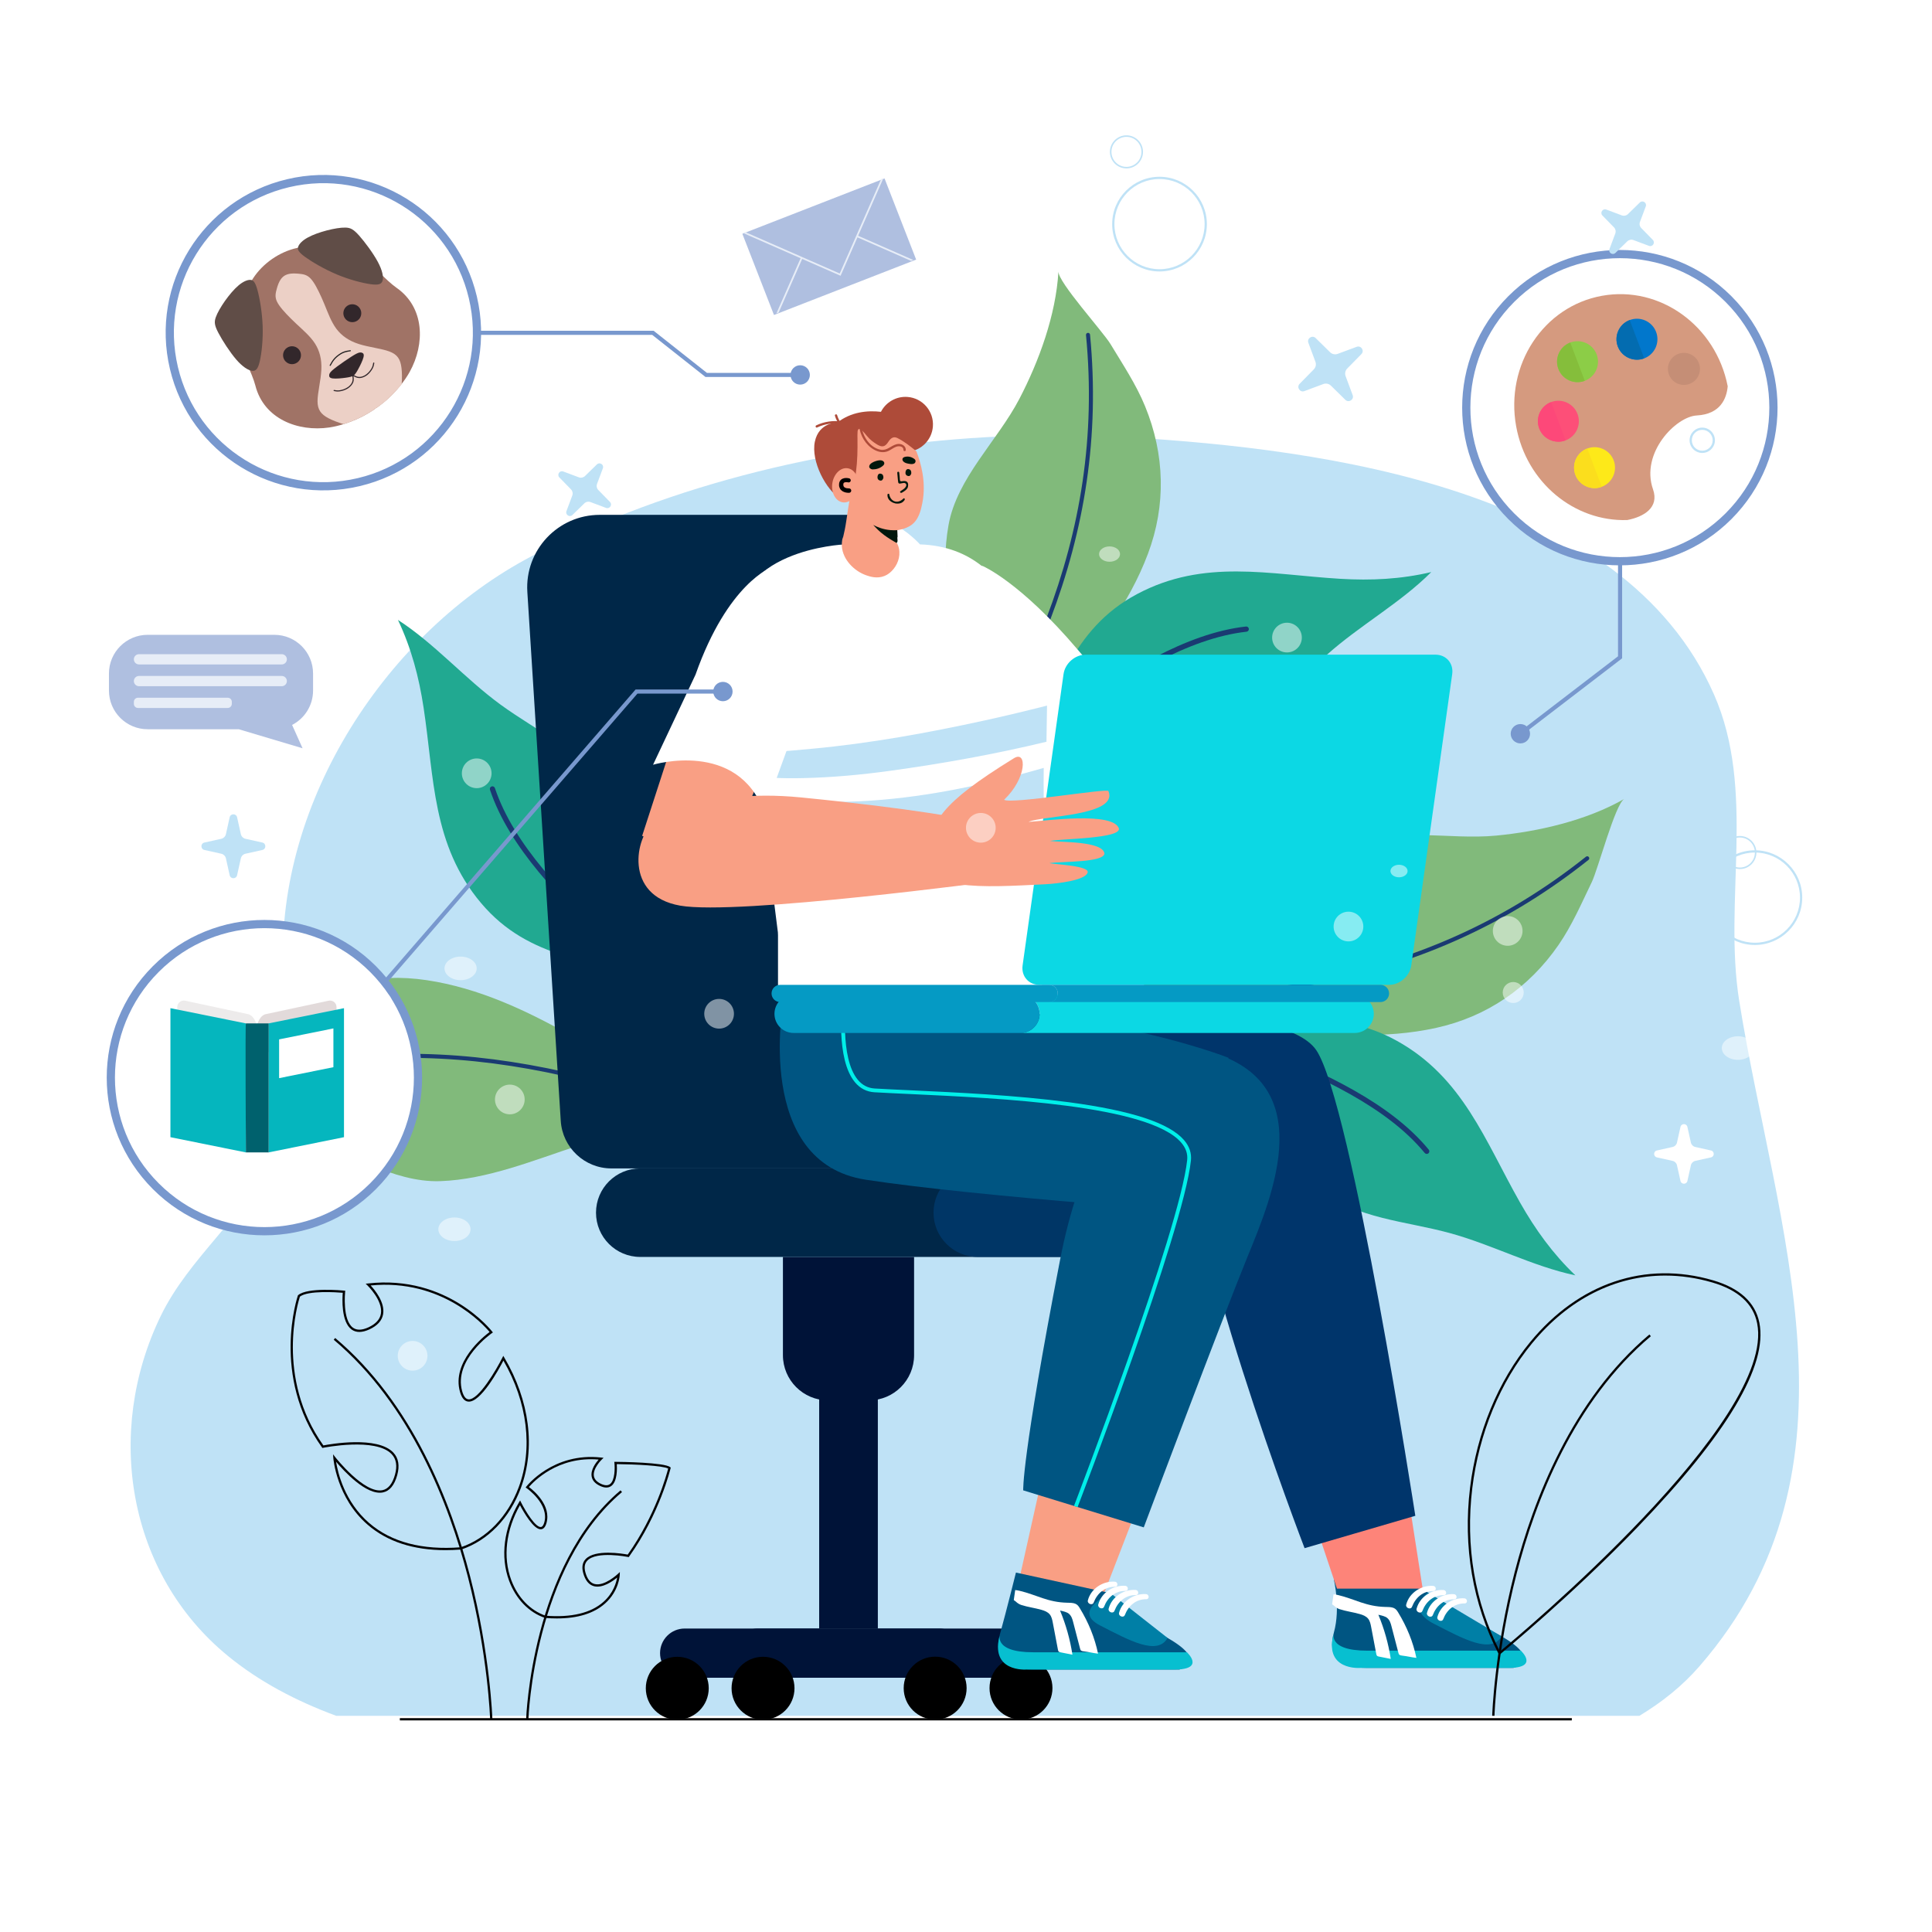 <?xml version="1.0" encoding="utf-8"?>
<!-- Generator: Adobe Illustrator 27.5.0, SVG Export Plug-In . SVG Version: 6.00 Build 0)  -->
<svg version="1.1" xmlns="http://www.w3.org/2000/svg" xmlns:xlink="http://www.w3.org/1999/xlink" x="0px" y="0px"
	 viewBox="0 0 500 500" style="enable-background:new 0 0 500 500;" xml:space="preserve">
<g id="BACKGROUND">
	<rect style="fill:#FFFFFF;" width="500" height="500"/>
</g>
<g id="OBJECTS">
	<g>
		<path style="fill:#BFE2F6;" d="M424.269,444.056c5.881-3.548,11.159-7.771,15.565-12.847
			c44.617-51.405,19.689-113.412,10.281-172.136c-4.173-26.058,4.426-54.467-6.543-79.367
			c-23.518-53.385-100.907-63.514-151.578-66.537c-10.779-0.643-21.807-0.721-32.929-0.221
			c-41.931,1.887-85.203,11.991-121.488,31.006c-37.246,19.519-66.067,63.193-64.301,106.852
			c0.688,16.996,4.557,32.853-2.992,49.037c-7.057,15.13-21.326,25.576-28.67,40.692c-14.664,30.183-8.569,66.772,17.375,88.022
			c8.169,6.692,17.726,11.689,28.042,15.5H424.269z"/>
		<g>
			<g>
				<g>
					<g>
						<g>
							<g>
								<path style="fill:#81BA7B;" d="M290.537,260.188c6.259-8.221,20.666-13.222,29.181-20.138
									c9.491-7.706,18.863-16.604,30.076-21.357c11.393-4.83,25.2-1.268,37.408-2.439c10.904-1.042,23.381-3.9,33.158-9.492
									c-2.359,1.35-6.775,18.154-8.408,21.524c-2.658,5.489-5.134,11.247-8.614,16.277c-7.661,11.082-18.503,18.555-31.633,21.443
									C344.783,271.935,317.364,261.741,290.537,260.188z"/>
							</g>
							<g>
								<path style="fill:#1A3A72;" d="M263.968,257.793c57.707,2.617,105.107-3.151,146.479-36.077
									c0.227-0.181,0.557-0.143,0.739,0.084c0.181,0.228,0.142,0.557-0.084,0.738c-41.614,33.119-89.274,38.955-147.196,36.331
									L263.968,257.793z"/>
							</g>
						</g>
						<g>
							<g>
								<path style="fill:#21A991;" d="M341.523,307.888c-13.96-10.842-16.847-30.46-30.764-42.032
									c18.533,0.659,33.425-6.073,50.702,3.481c17.151,9.486,22.849,25.882,31.927,41.883c3.974,7.004,8.469,13.24,14.323,18.843
									c-11.101-2.341-21.601-7.985-32.634-10.98C363.608,315.972,351.271,315.456,341.523,307.888z"/>
							</g>
							<g>
								<path style="fill:#1A3A72;" d="M258.634,258.852l0.043-1.347c23.38,0.381,45.743,4.764,66.599,13.072
									c17.236,6.862,34.555,14.878,44.483,26.954c0.237,0.29,0.195,0.715-0.093,0.951c-0.288,0.236-0.713,0.195-0.951-0.093
									c-9.733-11.841-26.871-19.761-43.939-26.556C304.079,263.588,281.842,259.231,258.634,258.852z"/>
							</g>
						</g>
					</g>
					<g>
						<g>
							<g>
								<path style="fill:#81BA7B;" d="M247.971,208.22c-3.482-9.728,0.176-24.533-0.983-35.442
									c-1.29-12.157-3.643-24.864-1.518-36.856c2.159-12.185,12.669-21.821,18.341-32.695c5.068-9.71,9.472-21.73,10.11-32.975
									c-0.154,2.714,11.53,15.574,13.466,18.78c3.154,5.219,6.633,10.434,8.954,16.092c5.118,12.463,5.475,25.625,0.741,38.208
									C287.381,169.137,263.892,186.573,247.971,208.22z"/>
							</g>
							<g>
								<path style="fill:#1A3A72;" d="M231.484,229.193c33.641-46.96,54.634-89.847,49.572-142.479
									c-0.028-0.288,0.184-0.545,0.473-0.574c0.29-0.028,0.545,0.184,0.573,0.473c5.092,52.94-15.985,96.082-49.749,143.219
									L231.484,229.193z"/>
							</g>
						</g>
						<g>
							<g>
								<path style="fill:#21A991;" d="M315.751,191.463c-16.698,5.797-34.72-2.473-52.007,2.891
									c10.652-15.18,13.122-31.335,30.548-40.616c17.3-9.212,34.153-5.055,52.516-3.946c8.038,0.485,15.717,0.114,23.604-1.741
									c-8.012,8.033-18.467,13.76-26.99,21.38C334.563,177.351,327.408,187.414,315.751,191.463z"/>
							</g>
							<g>
								<path style="fill:#1A3A72;" d="M229.465,234.241l-1.106-0.771c13.06-19.396,28.922-35.758,47.253-48.718
									c15.146-10.712,31.304-20.866,46.841-22.61c0.372-0.04,0.706,0.226,0.747,0.596c0.041,0.371-0.225,0.705-0.597,0.747
									c-15.232,1.709-31.212,11.762-46.211,22.37C258.201,198.718,242.431,214.989,229.465,234.241z"/>
							</g>
						</g>
					</g>
					<g>
						<g>
							<g>
								<path style="fill:#81BA7B;" d="M184.117,288.114c-8.785,5.44-24.027,4.959-34.452,8.374
									c-11.618,3.804-23.552,8.763-35.724,9.192c-12.367,0.437-23.988-7.825-35.808-11.097c-10.556-2.925-23.23-4.717-34.36-2.99
									c2.686-0.418,12.818-14.532,15.548-17.095c4.444-4.176,8.816-8.668,13.864-12.121c11.117-7.611,23.914-10.713,37.208-8.716
									C137.656,257.749,159.619,277.072,184.117,288.114z"/>
							</g>
							<g>
								<path style="fill:#1A3A72;" d="M208.074,299.849c-52.957-23.076-99.286-34.635-149.696-18.677
									c-0.276,0.088-0.572-0.066-0.66-0.342c-0.088-0.277,0.066-0.571,0.343-0.659c50.704-16.052,97.3-4.463,150.456,18.696
									L208.074,299.849z"/>
							</g>
						</g>
						<g>
							<g>
								<path style="fill:#21A991;" d="M156.873,204.805c9.161,15.116,4.843,34.47,13.704,50.252
									c-17.073-7.242-33.387-6.279-46.106-21.378c-12.626-14.991-12.086-32.34-14.843-50.529
									c-1.207-7.962-3.175-15.393-6.639-22.718c9.531,6.155,17.318,15.181,26.552,21.922
									C139.139,189.36,150.476,194.252,156.873,204.805z"/>
							</g>
							<g>
								<path style="fill:#1A3A72;" d="M216.752,280.235l-0.522,1.243c-21.699-8.714-41.016-20.803-57.523-36.019
									c-13.643-12.571-26.952-26.248-31.906-41.076c-0.117-0.355,0.074-0.738,0.427-0.855c0.354-0.118,0.736,0.073,0.855,0.427
									c4.857,14.538,18.03,28.062,31.54,40.51C176.005,259.565,195.214,271.583,216.752,280.235z"/>
							</g>
						</g>
					</g>
				</g>
				<g>
					<g>
						<g>
							<g>
								<rect x="212.001" y="354.805" style="fill:#001338;" width="15.184" height="66.656"/>
							</g>
							<g>
								<path style="fill:#001338;" d="M214.316,362.41h10.555c6.458,0,11.694-5.236,11.694-11.694v-25.423h-33.943v25.423
									C202.622,357.175,207.857,362.41,214.316,362.41z"/>
							</g>
							<g>
								<path style="fill:#002748;" d="M165.699,325.294h123.402c6.326,0,11.454-5.128,11.454-11.454l0,0
									c0-6.326-5.128-11.454-11.454-11.454H165.699c-6.326,0-11.454,5.128-11.454,11.454l0,0
									C154.245,320.166,159.373,325.294,165.699,325.294z"/>
							</g>
							<g>
								<defs>
									<path id="SVGID_1_" d="M165.699,325.294h123.402c6.326,0,11.454-5.128,11.454-11.454l0,0
										c0-6.326-5.128-11.454-11.454-11.454H165.699c-6.326,0-11.454,5.128-11.454,11.454l0,0
										C154.245,320.166,159.373,325.294,165.699,325.294z"/>
								</defs>
								<clipPath id="SVGID_00000125574618448813604030000000804801748249965447_">
									<use xlink:href="#SVGID_1_"  style="overflow:visible;"/>
								</clipPath>
								<g style="clip-path:url(#SVGID_00000125574618448813604030000000804801748249965447_);">
									<path style="fill:#003666;" d="M253.051,325.294h123.402c6.326,0,11.454-5.128,11.454-11.454l0,0
										c0-6.326-5.128-11.454-11.454-11.454H253.051c-6.326,0-11.454,5.128-11.454,11.454l0,0
										C241.598,320.166,246.726,325.294,253.051,325.294z"/>
								</g>
							</g>
							<g>
								<g>
									<path style="fill:#002748;" d="M155.217,133.243h66.581c9.885,0,18.078,7.66,18.738,17.52l9.265,137.46
										c0.516,7.664-5.562,14.164-13.246,14.164h-78.312c-6.939,0-12.683-5.391-13.121-12.314l-8.648-136.891
										C135.801,142.375,144.387,133.243,155.217,133.243z"/>
								</g>
							</g>
							<g>
								<defs>
									<path id="SVGID_00000085958455443645581800000014315764915747362750_" d="M155.217,133.243h66.581
										c9.885,0,18.078,7.66,18.738,17.52l9.265,137.46c0.516,7.664-5.562,14.164-13.246,14.164h-78.312
										c-6.939,0-12.683-5.391-13.121-12.314l-8.648-136.891C135.801,142.375,144.387,133.243,155.217,133.243z"/>
								</defs>
								<clipPath id="SVGID_00000087410823538230343180000011247757243135818420_">
									<use xlink:href="#SVGID_00000085958455443645581800000014315764915747362750_"  style="overflow:visible;"/>
								</clipPath>
								<g style="clip-path:url(#SVGID_00000087410823538230343180000011247757243135818420_);">
									<g>
										<path style="fill:#003666;" d="M238.373,133.243h66.581c9.885,0,18.077,7.66,18.738,17.52l9.265,137.46
											c0.517,7.664-5.562,14.164-13.246,14.164h-78.312c-6.939,0-12.683-5.391-13.121-12.314l-8.648-136.891
											C218.958,142.375,227.543,133.243,238.373,133.243z"/>
									</g>
								</g>
							</g>
						</g>
						<g>
							<path style="fill:#001338;" d="M177.191,434.2h84.804c3.518,0,6.369-2.852,6.369-6.369l0,0c0-3.518-2.852-6.369-6.369-6.369
								h-84.804c-3.518,0-6.369,2.852-6.369,6.369l0,0C170.822,431.348,173.673,434.2,177.191,434.2z"/>
						</g>
						<g>
							<path style="fill:#001338;" d="M196.062,434.2h47.062c3.097,0,5.608-2.511,5.608-5.608v-1.522
								c0-3.097-2.511-5.608-5.608-5.608h-47.062c-3.097,0-5.608,2.511-5.608,5.608v1.522
								C190.454,431.689,192.965,434.2,196.062,434.2z"/>
						</g>
						<g>
							<ellipse transform="matrix(1 -0.002 0.002 1 -0.673 0.407)" cx="264.03" cy="436.994" rx="8.143" ry="8.14"/>
						</g>
						<g>
							<ellipse transform="matrix(1 -0.002 0.002 1 -0.676 0.375)" cx="241.819" cy="436.994" rx="8.143" ry="8.14"/>
						</g>
						<g>
							<ellipse transform="matrix(1 -0.002 0.002 1 -0.692 0.313)" cx="197.29" cy="436.994" rx="8.143" ry="8.14"/>
						</g>
						<g>
							<ellipse transform="matrix(1 -0.002 0.002 1 -0.676 0.272)" cx="175.079" cy="436.994" rx="8.143" ry="8.14"/>
						</g>
					</g>
					<g>
						<g>
							<path style="fill:#FDBA90;" d="M293.506,201.878c0,0,4.174-4.067,21.626-1.554c17.451,2.513,31.691,4.839,31.691,4.839
								l1.675,15.128l-35.462,1.251h-5.305c0,0-9.309,0.413-16.688-7.486C283.663,206.159,289.334,202.038,293.506,201.878z"/>
						</g>
						<g>
							<path style="fill:#85B7DE;" d="M275.91,214.539c0,0,4.382,7.088,12.13,0c7.748-7.088,15.077-22.035,9.232-26.852
								C289.406,181.203,272.575,196.916,275.91,214.539z"/>
						</g>
						<g>
							<path style="fill:#FDBA90;" d="M283.167,174.995l24.557,24.689l-15.287,15.631l-18.037-16.268
								C274.401,199.048,273.269,167.948,283.167,174.995z"/>
						</g>
						<g>
							<path style="fill:#FD8479;" d="M288.522,211.784c0,0-1.091-11.872,11.566-19.776l-5.857-5.617
								c0,0-10.299,0.077-16.587,16.013L288.522,211.784z"/>
						</g>
						<g>
							<path style="fill:#FFFFFF;" d="M297.273,187.687c0,0-2.264-0.6-18.43-19.636c-14.842-17.477-24.517-21.568-24.517-21.568
								c-42.109-1.462,21.585,68.056,21.585,68.056S283.299,186.426,297.273,187.687L297.273,187.687z"/>
						</g>
					</g>
					<g>
						<g>
							<path style="fill:#00356B;" d="M202.817,259.433c0,0,21.003,23.818,71.544,13.487l-1.489-13.487
								C272.872,259.433,203.03,243.433,202.817,259.433z"/>
						</g>
						<g>
							<path style="fill:#FFFFFF;" d="M201.347,241.787v13.682c0,0,23.041,15.258,68.699,8.125l-1.765-38.989
								C268.281,224.604,201.347,231.747,201.347,241.787z"/>
						</g>
						<g>
							<path style="fill:#FFFFFF;" d="M218.48,140.897c0,0-30.371,1.347-27.184,23.683c3.273,22.938,10.296,78.882,10.296,78.882
								l78.9,6.143l-13.618-75.949c0,0-1.786-31.865-28.782-32.768C238.091,140.889,225.073,126.309,218.48,140.897z"/>
						</g>
					</g>
					<g>
						<g>
							<path style="fill:#005582;" d="M345.217,408.824c0,0,1.745,7.336,0.005,13.619c-1.74,6.283,1.37,9.214,8.614,9.214
								c7.244,0,37.8,0,37.8,0s8.399-2.091-4.167-8.793c-12.566-6.702-12.566-6.702-12.566-6.702l-6.721-5.028L345.217,408.824z"/>
						</g>
						<g>
							<path style="fill:#FD8479;" d="M340.109,393.542l5.892,17.593h22.181l-7.326-47.058
								C360.857,364.077,335.055,385.163,340.109,393.542z"/>
						</g>
						<g>
							<path style="fill:#00356B;" d="M273.271,263.047c0,0,58.292-4.665,67.387,8.747c9.095,13.412,25.626,120.494,25.626,120.494
								l-28.66,8.378c0,0-32.771-85.175-29.9-111.55S246.49,279.979,273.271,263.047z"/>
						</g>
						<g>
							<path style="fill:#007FA6;" d="M369.568,412.171c0,0-5.993,4.192,1.546,8.07c7.539,3.878,14.848,7.908,17.476,3.241
								L369.568,412.171z"/>
						</g>
						<g>
							<path style="fill:#07BFD0;" d="M345.255,422.444c0,0-1.995,4.747,8.582,4.747s32.355,0,32.355,0h7.399
								c0,0,4.886,4.468-3.211,4.468c-8.097,0-38.254,0-38.254,0S342.293,432.496,345.255,422.444z"/>
						</g>
					</g>
					<g>
						<path style="fill:#F99F84;" d="M172.55,196.729l-6.359,19.583l20.306,9.424l9.069-21.892
							C195.565,203.844,186.79,191.982,172.55,196.729z"/>
					</g>
					<g>
						<g>
							<g>
								<path style="fill:#F99F84;" d="M274.361,361.372l-11.437,51.219l22.252,1.206l16.994-43.987
									C302.171,369.809,274.489,331.213,274.361,361.372z"/>
							</g>
							<g>
								<path style="fill:#005582;" d="M202.734,259.292c0,0-7.714,41.55,21.325,46.017c29.039,4.468,93.864,8.935,93.864,8.935
									v-40.487C317.923,273.758,276.33,256.833,202.734,259.292z"/>
							</g>
							<g>
								<path style="fill:#005582;" d="M311.521,271.794c0,0-27.118,2.313-37.159,54.173c-10.041,51.86-9.555,59.737-9.555,59.737
									l31.198,9.58c0,0,20.268-53.944,26.805-69.924C329.346,309.38,342.191,279.284,311.521,271.794z"/>
							</g>
							<g>
								<g>
									<path style="fill:#005582;" d="M262.925,406.978c0,0-2.382,9.601-4.121,15.884c-1.74,6.283,1.37,9.214,8.614,9.214
										c7.244,0,37.8,0,37.8,0s8.399-2.091-4.167-8.793c-12.566-6.702-13.619-10.966-13.619-10.966l0,0L262.925,406.978z"/>
								</g>
								<g>
									<path style="fill:#007FA6;" d="M287.432,412.318c0,0-10.276,4.465-2.737,8.342c7.539,3.878,14.848,7.908,17.476,3.241
										L287.432,412.318z"/>
								</g>
								<g>
									<path style="fill:#07BFD0;" d="M258.836,422.862c0,0-1.995,4.747,8.582,4.747s32.355,0,32.355,0h7.399
										c0,0,4.886,4.468-3.211,4.468c-8.097,0-38.254,0-38.254,0S255.873,432.914,258.836,422.862z"/>
								</g>
							</g>
							<g>
								<path style="fill:#00EFE9;" d="M278.869,390.058l-0.912-0.351c0.274-0.711,27.381-71.338,29.281-89.474
									c0.172-1.641-0.331-3.121-1.538-4.525c-8.338-9.7-46.965-11.493-70.044-12.564c-3.419-0.159-6.648-0.309-9.333-0.464
									c-2.021-0.117-3.724-0.989-5.061-2.592c-5.035-6.035-3.326-20.484-3.25-21.096l0.97,0.119
									c-0.018,0.146-1.734,14.641,3.031,20.352c1.157,1.387,2.626,2.141,4.367,2.242c2.679,0.155,5.906,0.305,9.322,0.464
									c11.498,0.534,27.246,1.265,40.869,3.082c16.287,2.173,26.058,5.385,29.871,9.821c1.372,1.597,1.968,3.368,1.769,5.264
									C306.296,318.598,279.143,389.345,278.869,390.058z"/>
							</g>
						</g>
					</g>
					<g>
						<g>
							<g>
								<path style="fill:#0CD8E4;" d="M269.053,262.378c0-2.733-2.216-4.949-4.949-4.949h86.488c2.733,0,4.949,2.216,4.949,4.949
									s-2.216,4.949-4.949,4.949h-86.488C266.838,267.327,269.053,265.111,269.053,262.378z"/>
							</g>
							<g>
								<path style="fill:#059AC4;" d="M200.431,262.378c0-2.733,2.216-4.949,4.949-4.949h58.725c2.733,0,4.949,2.216,4.949,4.949
									s-2.216,4.949-4.949,4.949H205.38C202.646,267.327,200.431,265.111,200.431,262.378z"/>
							</g>
							<g>
								<path style="fill:#0CD8E4;" d="M365.237,249.84c-0.391,2.781-2.962,5.036-5.743,5.036h-90.517
									c-2.781,0-4.719-2.254-4.328-5.036l10.593-75.376c0.391-2.781,2.962-5.036,5.743-5.036h90.517
									c2.781,0,4.719,2.255,4.328,5.036L365.237,249.84z"/>
							</g>
							<g>
								<path style="fill:#059AC4;" d="M273.752,257.105c0-1.232-0.998-2.23-2.23-2.23h85.742c1.232,0,2.23,0.998,2.23,2.23
									c0,1.231-0.998,2.229-2.23,2.229h-85.742C272.753,259.334,273.752,258.336,273.752,257.105z"/>
							</g>
							<g>
								<path style="fill:#059AC4;" d="M199.677,257.105c0-1.232,0.998-2.23,2.23-2.23h69.615c1.231,0,2.23,0.998,2.23,2.23
									c0,1.231-0.998,2.229-2.23,2.229h-69.615C200.676,259.334,199.677,258.336,199.677,257.105z"/>
							</g>
						</g>
					</g>
					<path style="fill:#BFE2F6;" d="M207.786,214.036c7.879,0.652,15.866,0.628,23.744-0.027
						c13.064-1.085,25.933-3.733,38.586-7.125c-0.035-2.572-0.03-5.328-0.005-8.157c-4.528,1.302-9.077,2.528-13.674,3.606
						c-14.735,3.453-29.97,5.648-45.135,5.116c-3.657-0.128-7.337-0.383-11.002-0.791c0.275,1.533,0.598,3.087,0.973,4.659
						c0,0-0.25,0.685-0.616,1.862C203.016,213.55,205.39,213.838,207.786,214.036z"/>
					<path style="fill:#BFE2F6;" d="M210.066,193.786c-3.484,0.321-7.01,0.657-10.542,0.86c0.033,2.128,0.141,4.342,0.346,6.629
						c2.661,0.157,5.338,0.155,7.992,0.097c7.561-0.165,15.083-0.864,22.572-1.896c13.553-1.868,27.08-4.298,40.391-7.51
						c0.055-3.234,0.113-6.406,0.145-9.356c-5.311,1.352-10.64,2.635-15.993,3.808C240.197,189.655,225.143,192.394,210.066,193.786
						z"/>
					<g>
						<path id="XMLID_1_" style="fill:#AE4B39;" d="M241.432,110.361c0.292-3.923-2.651-7.34-6.574-7.633
							c-2.941-0.219-5.597,1.38-6.867,3.847c-3.476-0.39-7.705-0.012-11.299,2.79c0,0-4.745-0.125-5.807,4.933
							c-1.062,5.058,2.929,12.593,6.586,14.71c3.657,2.117,6.472-1.977,6.472-1.977l0.595-6.057c0,0,7.628-1.896,10.701-4.077
							C238.527,116.477,241.177,113.794,241.432,110.361z"/>
						<g>
							<path style="fill:#AE4B39;" d="M217.332,110.017c-0.571-0.722-1-1.538-1.256-2.423c-0.107-0.369,0.468-0.527,0.574-0.158
								c0.226,0.781,0.598,1.522,1.103,2.16c0.1,0.126,0.123,0.298,0,0.421C217.65,110.12,217.432,110.144,217.332,110.017
								L217.332,110.017z"/>
						</g>
						<g>
							<path style="fill:#01180C;" d="M232.295,138.875c-0.223,0.576,0.333,1.341-0.435,1.784c-2.773-1.29-5.112-3.109-6.864-5.689
								c2.218,1.395,4.621,2.144,7.222,2.238C232.243,137.764,232.269,138.32,232.295,138.875z"/>
							<g>
								<path style="fill:#F99F84;" d="M221.123,123.318c0.367-0.31,0.347-0.763,0.402-1.171c0.383-2.852,0.425-5.72,0.388-8.592
									c-0.007-0.531-0.02-1.064,0.015-1.595c0.023-0.35,0.001-0.776,0.368-0.939c0.398-0.177,0.634,0.203,0.873,0.447
									c0.422,0.431,0.818,0.885,1.194,1.358c0.739,0.93,1.673,1.637,2.681,2.238c1.282,0.765,2.034,0.565,2.832-0.685
									c0.681-1.067,1.413-1.493,2.37-1.015c1.793,0.896,3.365,2.155,4.911,3.431c1.096,2.809,2.629,7.911,1.542,13.389
									c-0.347,1.748-0.915,4.425-2.995,5.798c-1.549,1.023-3.486,1.226-3.486,1.226c-0.527,0.037-1.113,0.042-1.746-0.012
									c-1.922-0.163-3.45-0.795-4.473-1.342c0.716,0.799,1.615,1.735,2.792,2.604c1.052,0.777,2.2,1.477,3.373,2.147
									c0.15,0.291,0.364,0.77,0.493,1.39c0.449,2.154-0.467,4.395-1.905,5.807c-0.314,0.308-0.891,0.865-1.815,1.245
									c-1.94,0.799-3.81,0.162-4.691-0.138c-3.162-1.076-6.132-4.063-6.373-7.507c-0.04-0.562,0.001-1.038,0.048-1.381
									c0.014-0.412,0.183-0.784,0.314-1.166c0.235-0.971,0.531-2.341,0.775-4C219.492,131.575,220.758,123.249,221.123,123.318z"
									/>
								<g>
									<path style="fill:#01180C;" d="M225.752,121.485c-0.806-0.186-1.002-0.723-0.596-1.279c0.469-0.643,2.234-1.258,3.01-1.048
										c0.697,0.188,0.925,0.828,0.41,1.307C227.751,121.232,226.723,121.493,225.752,121.485z"/>
									<path style="fill:#01180C;" d="M235.1,120.003c-0.436-0.078-0.863-0.191-1.211-0.48c-0.529-0.44-0.434-1.076,0.226-1.26
										c0.895-0.249,1.742-0.04,2.496,0.493c0.259,0.184,0.399,0.465,0.305,0.794c-0.093,0.328-0.355,0.461-0.674,0.522
										C235.853,120.147,235.477,120.074,235.1,120.003z"/>
									<path style="fill:#01180C;" d="M234.968,126.023c-0.172,0.607-0.831,1.084-1.566,1.484
										c-0.148,0.081-0.349,0.067-0.442-0.095c-0.115-0.2,0.087-0.283,0.21-0.376c0.391-0.298,0.86-0.498,1.151-0.92
										c0.195-0.283,0.351-0.597,0.118-0.908c-0.204-0.271-0.527-0.242-0.835-0.178c-1.13,0.232-1.13,0.231-1.234-0.912
										c-0.047-0.518-0.089-1.037-0.141-1.554c-0.02-0.196-0.069-0.427,0.183-0.471c0.344-0.06,0.301,0.266,0.326,0.45
										c0.072,0.515,0.12,1.034,0.145,1.554c0.021,0.44,0.174,0.517,0.619,0.439C234.681,124.325,235.228,124.797,234.968,126.023
										z"/>
									<path style="fill:#01180C;" d="M231.859,130.32c-1.321-0.262-2.151-1.106-2.184-2.063
										c-0.007-0.191-0.035-0.425,0.209-0.474c0.291-0.058,0.249,0.198,0.298,0.378c0.465,1.708,2.077,2.205,3.422,1.057
										c0.14-0.119,0.262-0.378,0.46-0.217c0.217,0.175,0.049,0.404-0.085,0.576C233.372,130.354,232.53,130.365,231.859,130.32z"
										/>
									<path style="fill:#01180C;" d="M228.624,123.668c-0.133,0.463-0.385,0.811-0.88,0.693
										c-0.538-0.128-0.719-0.577-0.635-1.095c0.075-0.461,0.352-0.784,0.857-0.671
										C228.523,122.721,228.642,123.176,228.624,123.668z"/>
									<path style="fill:#01180C;" d="M235.829,122.567c-0.135,0.433-0.397,0.746-0.892,0.603
										c-0.541-0.156-0.678-0.597-0.575-1.11c0.094-0.468,0.393-0.77,0.874-0.627
										C235.757,121.587,235.892,122.041,235.829,122.567z"/>
								</g>
								<g>
									<path style="fill:#AE4B39;" d="M217.705,109.677c-2.125-0.3-4.294,0.035-6.232,0.954c-0.347,0.165-0.568-0.389-0.222-0.553
										c2.026-0.961,4.315-1.305,6.534-0.992C218.164,109.141,218.084,109.731,217.705,109.677L217.705,109.677z"/>
								</g>
								<g>
									<path style="fill:#AE4B39;" d="M233.819,116.465c0.012-1.002-1.17-1.112-1.886-0.854c-0.71,0.256-1.296,0.76-1.975,1.079
										c-1.244,0.585-2.596,0.341-3.76-0.321c-2.225-1.266-3.632-3.704-3.859-6.22c-0.034-0.382,0.562-0.379,0.596,0
										c0.24,2.669,2.17,5.74,4.986,6.242c1.655,0.295,2.633-1.05,4.109-1.432c1.063-0.275,2.4,0.253,2.384,1.507
										C234.41,116.848,233.814,116.849,233.819,116.465L233.819,116.465z"/>
								</g>
								<g>
									<g>
										<g>
											<path style="fill:#F99F84;" d="M222.081,126.059c0.339-2.437-0.882-4.621-2.727-4.878
												c-1.846-0.257-3.617,1.51-3.957,3.947c-0.339,2.437,0.882,4.621,2.727,4.878
												C219.97,130.263,221.742,128.495,222.081,126.059z"/>
										</g>
									</g>
									<g>
										<path d="M219.732,127.539c-0.58,0.001-1.093-0.077-1.639-0.383c-0.264-0.156-0.514-0.382-0.688-0.67
											c-0.159-0.29-0.254-0.613-0.259-0.908c-0.017-0.297,0.013-0.603,0.151-0.927c0.127-0.324,0.423-0.615,0.729-0.752
											c0.632-0.272,1.162-0.22,1.72-0.106c0.29,0.059,0.477,0.342,0.418,0.632c-0.059,0.29-0.343,0.477-0.633,0.418
											c-0.002,0-0.004-0.001-0.007-0.001l-0.045-0.01c-0.328-0.073-0.767-0.067-0.976,0.047
											c-0.197,0.09-0.266,0.278-0.252,0.632c0.022,0.325,0.142,0.518,0.406,0.671c0.252,0.153,0.681,0.223,1.01,0.214
											l0.045-0.001c0.316-0.009,0.579,0.24,0.588,0.556c0.009,0.316-0.24,0.579-0.556,0.588
											C219.743,127.539,219.736,127.539,219.732,127.539z"/>
									</g>
								</g>
							</g>
						</g>
					</g>
					<path style="fill:#FFFFFF;" d="M274.491,427.627c-0.181-0.036-0.373-0.078-0.502-0.209c-0.125-0.128-0.164-0.315-0.198-0.491
						c-0.442-2.326-0.884-4.652-1.326-6.978c-0.143-0.753-0.301-1.54-0.785-2.135c-0.524-0.645-1.345-0.961-2.144-1.189
						c-1.73-0.495-3.533-0.711-5.245-1.266c-0.526-0.171-1.022-0.505-1.439-0.909c-0.173-0.113-0.336-0.232-0.488-0.354
						c0.108-0.838,0.231-1.715,0.368-2.589c0,0,0.001,0,0.001,0c0.328,0.027,0.709,0.088,1.153,0.193
						c4.442,1.055,7.217,2.984,12.394,3.087c0.718,0.014,1.486,0.013,2.074,0.283c0.536,0.246,0.819,0.672,1.069,1.08
						c2.31,3.766,3.91,7.746,4.751,11.815c-1.493-0.182-2.134-0.399-3.627-0.581c-0.265-0.032-0.546-0.07-0.733-0.2
						c-0.181-0.126-0.235-0.312-0.281-0.488c-0.605-2.32-1.21-4.639-1.815-6.958c-0.196-0.751-0.414-1.536-1.112-2.122
						c-0.45-0.377-1.356-0.624-2.264-0.807c1.522,3.661,2.604,7.504,3.205,11.423C276.529,428.029,275.51,427.828,274.491,427.627z"
						/>
					<path style="fill:#FFFFFF;" d="M296.603,412.552c0.829,0.058,0.92,1.329,0.053,1.321c-2.665-0.024-4.621,1.683-5.541,4.082
						c-0.33,0.862-1.731,0.312-1.505-0.564C290.4,414.335,293.518,412.336,296.603,412.552z"/>
					<path style="fill:#FFFFFF;" d="M293.912,411.479c0.828,0.058,0.92,1.329,0.053,1.321c-2.665-0.024-4.621,1.683-5.541,4.082
						c-0.33,0.862-1.731,0.312-1.505-0.564C287.708,413.263,290.826,411.264,293.912,411.479z"/>
					<path style="fill:#FFFFFF;" d="M291.221,410.407c0.828,0.058,0.92,1.329,0.053,1.321c-2.665-0.024-4.621,1.683-5.541,4.082
						c-0.33,0.862-1.731,0.312-1.505-0.564C285.017,412.191,288.135,410.191,291.221,410.407z"/>
					<path style="fill:#FFFFFF;" d="M288.53,409.335c0.828,0.058,0.92,1.329,0.053,1.321c-2.665-0.024-4.621,1.683-5.541,4.082
						c-0.33,0.862-1.731,0.312-1.505-0.564C282.326,411.118,285.444,409.119,288.53,409.335z"/>
					<path style="fill:#FFFFFF;" d="M356.875,428.72c-0.181-0.036-0.373-0.078-0.502-0.209c-0.125-0.128-0.164-0.315-0.198-0.491
						c-0.442-2.326-0.884-4.652-1.326-6.978c-0.143-0.753-0.301-1.54-0.785-2.135c-0.524-0.645-1.345-0.961-2.144-1.189
						c-1.73-0.495-3.533-0.711-5.245-1.266c-0.526-0.171-1.022-0.505-1.439-0.909c-0.173-0.113-0.336-0.232-0.488-0.354
						c0.108-0.838,0.231-1.715,0.368-2.589c0,0,0.001,0,0.001,0c0.328,0.027,0.709,0.088,1.153,0.193
						c4.442,1.055,7.217,2.984,12.394,3.087c0.718,0.014,1.486,0.013,2.074,0.283c0.536,0.246,0.819,0.672,1.069,1.08
						c2.31,3.766,3.91,7.746,4.751,11.815c-1.493-0.182-2.134-0.399-3.627-0.581c-0.265-0.032-0.546-0.07-0.733-0.2
						c-0.181-0.126-0.235-0.312-0.281-0.488c-0.605-2.32-1.21-4.639-1.815-6.958c-0.196-0.751-0.414-1.536-1.112-2.122
						c-0.45-0.377-1.356-0.624-2.264-0.807c1.522,3.661,2.604,7.504,3.205,11.423C358.913,429.123,357.894,428.921,356.875,428.72z"
						/>
					<path style="fill:#FFFFFF;" d="M378.988,413.645c0.828,0.058,0.92,1.329,0.053,1.321c-2.665-0.024-4.621,1.683-5.541,4.082
						c-0.33,0.862-1.731,0.312-1.505-0.564C372.784,415.428,375.902,413.429,378.988,413.645z"/>
					<path style="fill:#FFFFFF;" d="M376.296,412.573c0.829,0.058,0.92,1.329,0.053,1.321c-2.665-0.024-4.621,1.683-5.541,4.082
						c-0.33,0.862-1.731,0.312-1.505-0.564C370.093,414.356,373.211,412.357,376.296,412.573z"/>
					<path style="fill:#FFFFFF;" d="M373.605,411.5c0.828,0.058,0.92,1.329,0.053,1.321c-2.665-0.024-4.621,1.683-5.541,4.082
						c-0.33,0.862-1.731,0.312-1.505-0.564C367.401,413.284,370.52,411.285,373.605,411.5z"/>
					<path style="fill:#FFFFFF;" d="M370.914,410.428c0.829,0.058,0.92,1.329,0.053,1.321c-2.665-0.024-4.621,1.683-5.541,4.082
						c-0.33,0.862-1.731,0.312-1.505-0.564C364.71,412.212,367.828,410.212,370.914,410.428z"/>
					<g>
						<path style="fill:#FFFFFF;" d="M199.635,146.843c0,0-11.258,4.023-19.635,27.756l-10.989,23.315
							c0,0,21.903-6.581,28.769,12.286l11.33-31.131c0,0,8.261-18.178,1.046-25.97C202.698,145.045,203.549,144.39,199.635,146.843z
							"/>
					</g>
					<g>
						<g>
							<path style="fill:#F99F84;" d="M286.863,204.723c2.674,6.489-17.302,6.359-20.684,7.984
								c4.566-0.29,21.782-2.694,23.384,1.667c0.697,2.67-14.9,2.671-17.811,3.264c2.729,0.358,13.699,0.023,14.078,3.268
								c-0.266,2.339-10.959,2.008-14.219,2.458c0.773,0.345,10.708,0.619,9.837,2.533c-0.715,1.927-7.616,2.785-11.083,2.956
								c-15.616,0.754-32.879,2.052-30.537-8.431c1.74-7.824,2.916-12.102,22.596-24.206c3.396-2.085,3.326,5.171-2.56,10.76
								C261.465,208.207,286.545,203.947,286.863,204.723z"/>
						</g>
					</g>
					<g>
						<path style="fill:#F99F84;" d="M168.994,213.111c0,0,11.854-9.345,38.332-6.734c29.647,2.923,42.8,5.66,42.8,5.66l8.154,15.89
							c0,0-67.428,9.054-82.248,6.454C161.212,231.782,164.583,216.373,168.994,213.111z"/>
					</g>
				</g>
			</g>
			<g>
				<g>
					<g>
						<path style="fill:#030303;" d="M386.767,444.05l-0.589-0.017c0.005-0.165,0.533-16.734,5.788-37.071
							c4.853-18.782,14.847-44.715,34.894-61.6l0.38,0.451c-19.925,16.782-29.867,42.589-34.7,61.283
							C387.299,427.371,386.772,443.885,386.767,444.05z"/>
					</g>
					<g>
						<path style="fill:#030303;" d="M387.984,428.319l-0.167-0.322c-6.678-12.87-9.226-27.724-7.372-42.955
							c1.733-14.236,7.268-27.642,15.584-37.746c12.562-15.264,29.808-21.077,47.318-15.947c6.879,2.015,10.907,5.702,11.972,10.961
							c2.243,11.082-8.369,28.893-31.543,52.939c-17.221,17.869-35.331,32.693-35.512,32.84L387.984,428.319z M430.947,330.118
							c-12.881,0-25.012,6.067-34.463,17.552c-8.246,10.02-13.734,23.317-15.454,37.443c-1.825,14.986,0.645,29.599,7.143,42.288
							c4.929-4.073,71.665-59.803,66.568-84.974c-1.018-5.027-4.907-8.564-11.56-10.513
							C439.069,330.71,434.971,330.118,430.947,330.118z"/>
					</g>
				</g>
				<g>
					<g>
						<path style="fill:#030303;" d="M406.796,444.655H103.48v0.589h303.295C406.772,445.046,406.779,444.849,406.796,444.655z"/>
					</g>
					<g>
						<g>
							<path style="fill:#030303;" d="M126.839,444.958c-0.005-0.165-0.532-16.679-5.773-36.954
								c-4.832-18.694-14.775-44.502-34.7-61.283l0.38-0.451c20.047,16.885,30.041,42.819,34.894,61.6
								c5.255,20.337,5.784,36.906,5.788,37.071L126.839,444.958z"/>
						</g>
						<g>
							<path style="fill:#030303;" d="M115.301,401.18c-8.303,0-15.056-2.196-20.116-6.55c-8.105-6.976-8.916-17.19-8.923-17.292
								l-0.068-0.962l0.594,0.76c0.074,0.094,7.459,9.464,12.183,8.525c1.501-0.299,2.597-1.661,3.259-4.049
								c0.617-2.228,0.331-3.999-0.848-5.262c-4.108-4.398-17.629-1.689-17.764-1.661l-0.188,0.038l-0.111-0.155
								c-13.241-18.502-6.307-39.067-6.236-39.273l0.026-0.076l0.062-0.052c2.437-2.061,11.499-1.2,11.884-1.162l0.296,0.029
								l-0.032,0.296c-0.008,0.073-0.75,7.277,2.034,9.278c0.981,0.703,2.325,0.671,3.999-0.1c1.892-0.872,2.976-2.058,3.222-3.524
								c0.569-3.398-3.445-7.289-3.485-7.327l-0.454-0.435l0.625-0.071c20.583-2.324,31.997,12.291,32.109,12.439l0.188,0.246
								l-0.256,0.176c-0.1,0.069-9.987,6.974-7.692,15.034c0.377,1.323,0.922,2.028,1.62,2.095
								c2.617,0.243,7.224-7.691,8.777-10.772l0.243-0.482l0.274,0.465c6.559,11.109,8.117,23.406,4.274,33.737
								c-2.898,7.791-8.502,13.59-15.377,15.909l-0.071,0.014C117.961,401.125,116.611,401.18,115.301,401.18z M86.978,378.298
								c0.425,2.711,2.155,10.349,8.598,15.89c5.726,4.925,13.698,7.025,23.69,6.243c6.69-2.27,12.149-7.933,14.979-15.544
								c3.726-10.021,2.281-21.936-3.96-32.769c-1.224,2.351-5.927,10.946-9.113,10.613c-0.964-0.091-1.681-0.939-2.13-2.52
								c-2.194-7.704,6.079-14.311,7.667-15.493c-1.543-1.844-12.344-13.839-30.783-12.04c1.077,1.159,3.736,4.377,3.229,7.408
								c-0.28,1.671-1.477,3.004-3.557,3.962c-1.88,0.866-3.424,0.879-4.589,0.043c-2.75-1.977-2.423-8.075-2.303-9.52
								c-1.569-0.131-8.985-0.647-11.092,1c-0.452,1.389-6.432,20.868,6.074,38.504c1.745-0.337,14.016-2.525,18.125,1.874
								c1.33,1.423,1.661,3.382,0.985,5.822c-0.725,2.62-1.974,4.123-3.711,4.469C94.827,387.091,88.937,380.625,86.978,378.298z"/>
						</g>
					</g>
					<g>
						<g>
							<path style="fill:#030303;" d="M136.753,444.958l-0.589-0.017c0.012-0.396,1.4-39.843,24.432-59.241l0.38,0.451
								C138.146,405.377,136.764,444.564,136.753,444.958z"/>
						</g>
						<g>
							<path style="fill:#030303;" d="M144.107,418.851c-0.959,0-1.956-0.041-2.991-0.123l-0.071-0.014
								c-4.155-1.402-7.542-4.904-9.292-9.609c-2.316-6.227-1.379-13.636,2.572-20.327l0.274-0.465l0.243,0.482
								c1.281,2.539,3.796,6.542,5.146,6.393c0.365-0.035,0.657-0.428,0.869-1.17c1.354-4.754-4.506-8.842-4.565-8.883l-0.256-0.176
								l0.188-0.246c0.069-0.089,6.957-8.9,19.357-7.503l0.625,0.071l-0.454,0.435c-0.024,0.022-2.386,2.316-2.054,4.289
								c0.14,0.838,0.768,1.519,1.864,2.024c0.96,0.442,1.727,0.467,2.279,0.071c1.339-0.964,1.299-4.263,1.17-5.454l-0.036-0.329
								l0.331,0.003c1.294,0.011,12.681,0.143,14.14,1.378l0.138,0.116l-0.041,0.176c-0.027,0.116-2.803,11.771-10.722,22.836
								l-0.111,0.155l-0.188-0.038c-0.081-0.017-8.123-1.628-10.54,0.961c-0.687,0.735-0.844,1.73-0.481,3.042
								c0.465,1.679,1.25,2.683,2.333,2.983c2.548,0.709,6.027-2.561,6.061-2.595l0.521-0.496l-0.024,0.719
								c-0.006,0.169-0.18,4.184-3.791,7.412C153.716,417.55,149.521,418.851,144.107,418.851z M141.199,418.144
								c6.693,0.52,11.743-0.693,15.011-3.614c2.531-2.262,3.284-4.976,3.505-6.256c-1.162,0.953-3.813,2.84-6.036,2.223
								c-1.297-0.359-2.22-1.501-2.744-3.393c-0.417-1.505-0.209-2.717,0.618-3.602c2.451-2.625,9.609-1.415,10.9-1.173
								c7.207-10.137,10.071-20.712,10.468-22.275c-1.409-0.747-8.494-1.088-13.295-1.141c0.075,1.087,0.175,4.505-1.441,5.666
								c-0.735,0.53-1.7,0.526-2.869-0.014c-1.285-0.592-2.025-1.421-2.199-2.464c-0.29-1.73,1.08-3.544,1.806-4.365
								c-10.592-0.923-16.881,5.753-18.037,7.101c1.188,0.89,5.85,4.732,4.537,9.342c-0.284,0.999-0.748,1.536-1.379,1.596
								c-1.897,0.198-4.609-4.592-5.479-6.235c-3.633,6.414-4.459,13.441-2.259,19.359
								C133.988,413.424,137.228,416.792,141.199,418.144z"/>
						</g>
					</g>
				</g>
			</g>
		</g>
		<g>
			<g>
				
					<ellipse transform="matrix(0.707 -0.707 0.707 0.707 48.225 327.362)" style="fill:#FFFFFF;stroke:#7898CE;stroke-width:2.126;stroke-miterlimit:10;" cx="419.274" cy="105.468" rx="39.754" ry="39.754"/>
				<g>
					<g>
						<polygon style="fill:#7898CE;" points="393.798,190.312 419.805,170.37 419.805,145.222 418.742,145.222 418.742,169.846 
							393.15,189.468 						"/>
					</g>
					<path style="fill:#7898CE;" d="M390.969,189.89c0,1.383,1.121,2.505,2.505,2.505c1.383,0,2.505-1.121,2.505-2.505
						s-1.121-2.505-2.505-2.505C392.091,187.386,390.969,188.507,390.969,189.89z"/>
				</g>
				<g>
					<g>
						<path style="fill:#D59A7F;" d="M392.378,110.317c-2.874-15.915,7.074-31.033,22.218-33.768
							c15.003-2.709,29.471,7.754,32.535,23.422c-0.283,3.113-1.837,7.216-8.009,7.551c-5.441,0.296-14.614,9.742-11.322,19.115
							c1.652,4.702-2.348,7.123-6.675,7.95C407.439,135.037,395.005,124.866,392.378,110.317z"/>
						<g>
							<g>
								<path style="fill:#0177CC;" d="M418.689,89.666c1.037,2.737,4.097,4.114,6.833,3.077c2.737-1.037,4.114-4.097,3.077-6.833
									c-1.037-2.736-4.097-4.114-6.833-3.077C419.029,83.87,417.652,86.93,418.689,89.666z"/>
							</g>
							<g>
								<path style="fill:#036CB0;" d="M421.766,82.833c-2.737,1.037-4.114,4.097-3.077,6.833c1.037,2.737,4.097,4.114,6.833,3.077"
									/>
							</g>
						</g>
						<g>
							<g>
								<path style="fill:#8CCD47;" d="M403.31,95.48c1.037,2.737,4.096,4.114,6.833,3.077c2.737-1.037,4.114-4.097,3.077-6.833
									c-1.037-2.737-4.096-4.114-6.833-3.077C403.65,89.684,402.272,92.743,403.31,95.48z"/>
							</g>
							<g>
								<path style="fill:#85BE3B;" d="M406.386,88.647c-2.736,1.037-4.114,4.096-3.077,6.833c1.037,2.737,4.096,4.114,6.833,3.077"
									/>
							</g>
						</g>
						<g>
							<g>
								<path style="fill:#FD4F78;" d="M398.351,110.89c1.037,2.737,4.096,4.114,6.833,3.077c2.737-1.037,4.115-4.097,3.077-6.833
									c-1.037-2.737-4.097-4.114-6.833-3.077C398.691,105.094,397.313,108.153,398.351,110.89z"/>
							</g>
							<g>
								<path style="fill:#FD4879;" d="M401.427,104.057c-2.736,1.037-4.114,4.096-3.077,6.833c1.037,2.737,4.096,4.114,6.833,3.077
									"/>
							</g>
						</g>
						<g>
							<g>
								<path style="fill:#FDE919;" d="M407.714,122.905c1.037,2.737,4.097,4.114,6.833,3.077c2.737-1.037,4.114-4.097,3.077-6.833
									c-1.037-2.737-4.096-4.114-6.833-3.077C408.055,117.11,406.677,120.169,407.714,122.905z"/>
							</g>
							<g>
								<path style="fill:#FBDE1D;" d="M410.791,116.072c-2.737,1.037-4.114,4.096-3.077,6.833c1.037,2.737,4.097,4.114,6.833,3.077
									"/>
							</g>
						</g>
					</g>
					<path style="fill:#C58E76;" d="M431.921,96.937c0.812,2.143,3.208,3.222,5.351,2.41c2.143-0.812,3.222-3.208,2.41-5.351
						c-0.812-2.143-3.208-3.222-5.351-2.41C432.188,92.398,431.109,94.794,431.921,96.937z"/>
				</g>
			</g>
			<g>
				<circle style="fill:#7898CE;" cx="187.088" cy="178.972" r="2.505"/>
				<g>
					<polygon style="fill:#7898CE;" points="99.978,254.524 99.175,253.828 164.488,178.44 187.088,178.44 187.088,179.503 
						164.974,179.503 					"/>
				</g>
			</g>
			<g>
				
					<ellipse transform="matrix(0.707 -0.707 0.707 0.707 -177.168 130.107)" style="fill:#FFFFFF;stroke:#7898CE;stroke-width:2.126;stroke-miterlimit:10;" cx="68.469" cy="278.914" rx="39.754" ry="39.754"/>
				<g>
					<path style="fill:#EDEBEB;" d="M66.512,265.677c0,0-0.383-2.518-2.135-3.175l-16.458-3.522
						c-1.051-0.225-2.042,0.576-2.042,1.651v18.766l14.121,0.292L66.512,265.677z"/>
					<path style="fill:#E2DADA;" d="M66.457,265.677c0,0,0.383-2.518,2.135-3.175l16.458-3.522c1.051-0.225,2.042,0.576,2.042,1.651
						v18.766l-14.121,0.292L66.457,265.677z"/>
					<polygon style="fill:#05B6BE;" points="63.638,264.858 44.107,260.913 44.107,294.301 63.638,298.246 					"/>
					<polygon style="fill:#05B6BE;" points="69.495,264.858 89.026,260.913 89.026,294.301 69.495,298.246 					"/>
					<polygon style="fill:#FFFFFF;" points="86.284,276.186 86.284,266.153 72.236,268.991 72.236,279.023 					"/>
					<g>
						<path style="fill:#00616D;" d="M69.524,264.858h-5.886c-0.195-0.195,0,33.388,0,33.388h5.886V264.858z"/>
					</g>
				</g>
			</g>
			<g>
				
					<ellipse transform="matrix(0.973 -0.23 0.23 0.973 -17.552 21.533)" style="fill:#FFFFFF;stroke:#7898CE;stroke-width:2.126;stroke-miterlimit:10;" cx="83.691" cy="86.137" rx="39.754" ry="39.754"/>
				<g>
					<path style="fill:#7898CE;" d="M209.594,97.034c0,1.383-1.121,2.505-2.505,2.505s-2.505-1.121-2.505-2.505
						s1.121-2.505,2.505-2.505S209.594,95.651,209.594,97.034z"/>
					<g>
						<polygon style="fill:#7898CE;" points="207.089,97.566 182.583,97.566 168.794,86.669 123.445,86.669 123.445,85.606 
							169.164,85.606 182.953,96.503 207.089,96.503 						"/>
					</g>
				</g>
				<g>
					<g>
						<path style="fill-rule:evenodd;clip-rule:evenodd;fill:#A07366;" d="M65.503,72.029c-1.447,2.2-2.61,5.175-3.168,8.158
							c-0.549,2.977-0.509,5.958-0.154,8.242c0.34,2.281,0.975,3.852,1.761,5.718c0.792,1.875,1.744,4.039,2.132,5.581
							c2.177,8.666,11.02,12.093,19.169,10.899c2.587-0.379,5.319-1.338,7.344-2.26c2.016-0.916,3.325-1.795,4.109-2.298
							c0.204-0.128,0.366-0.24,0.497-0.398c0.184-0.061,0.346-0.173,0.547-0.325c0.746-0.557,2.021-1.466,3.597-3.036
							c1.567-1.564,3.435-3.79,4.693-6.071c3.995-7.213,3.894-16.69-3.442-21.786c-1.307-0.907-3.006-2.553-4.482-3.955
							c-1.461-1.399-2.708-2.546-4.723-3.668c-2.021-1.131-4.789-2.225-7.777-2.752c-2.98-0.534-6.174-0.494-8.751,0.092
							C72.329,65.174,68.035,68.146,65.503,72.029L65.503,72.029z"/>
					</g>
					<g>
						<path style="fill-rule:evenodd;clip-rule:evenodd;fill:#ECD0C6;" d="M88.934,109.766c1.326-0.412,2.59-0.914,3.653-1.397
							c0.548-0.247,1.042-0.495,1.494-0.728l0.045-0.031l0.009-0.006l0.06-0.028l0.009-0.006l0.042-0.016l0.054-0.037l0,0
							l0.051-0.022l0.009-0.006l0.045-0.031l0.024-0.004l0.036-0.025l0,0l0.051-0.022l0.045-0.031l0.009-0.006l0.051-0.022
							l0.096-0.053l0.054-0.037l0,0l0.051-0.022l0.018-0.012l0.027-0.019l0.036-0.025l0.009-0.006l0.051-0.022l0.009-0.006
							l0.036-0.025l0.051-0.022l0.045-0.031l0,0l0.045-0.031l0.018-0.012l0.024-0.003l0.036-0.025l0.009-0.006l0.045-0.031
							l0.009-0.006l0.042-0.016l0.036-0.025l0.036-0.025l0.009-0.006l0.036-0.025l0.024-0.004l0.027-0.019l0.027-0.019l0.009-0.006
							l0.045-0.031l0,0l0.036-0.025l0.024-0.004l0.018-0.012l0.036-0.025l0.009-0.006l0.036-0.025l0.009-0.006l0.027-0.019
							l0.018-0.013l0.018-0.012l0.042-0.016l0,0l0.036-0.025l0.009-0.006l0.027-0.019l0.027-0.019l0.009-0.006l0.036-0.025l0,0
							l0.042-0.016l0.018-0.012l0.018-0.012l0.027-0.019l0.009-0.006l0.036-0.025l0,0l0.027-0.019l0.018-0.012l0.018-0.012
							l0.027-0.019l0,0l0.036-0.025l0.009-0.006l0.033-0.01l0.018-0.012l0.009-0.006l0.027-0.019l0,0l0.036-0.025l0.009-0.006
							l0.018-0.013l0.027-0.019l0,0l0.036-0.025l0,0l0.027-0.019l0.009-0.006l0.018-0.012l0.027-0.019l0,0l0.033-0.01l0.009-0.006
							l0.018-0.012l0.018-0.012l0.009-0.006l0.027-0.019c0.204-0.128,0.366-0.24,0.497-0.398c0.184-0.061,0.346-0.173,0.547-0.325
							l0.018-0.012l0.018-0.012l0.009-0.006l0.027-0.019l0,0l0.021-0.028l0.009-0.006l0.027-0.019l0.009-0.006l0.018-0.012
							l0.027-0.019l0,0l0.027-0.019l0.009-0.006l0.018-0.012l0.027-0.019l0.009-0.006l0.027-0.019l0,0l0.036-0.025l0.009-0.006
							l0.018-0.012l0.021-0.028l0.009-0.006l0.027-0.019l0.009-0.006l0.027-0.019l0.018-0.012l0.009-0.006l0.036-0.025l0,0
							l0.036-0.025l0.009-0.006l0.027-0.019l0.018-0.013l0.009-0.006l0.03-0.034l0,0l0.036-0.025l0.018-0.012l0.018-0.012
							l0.027-0.019l0.009-0.006l0.036-0.025l0.009-0.006l0.021-0.028l0.018-0.012l0.027-0.019l0.027-0.019l0.009-0.006l0.036-0.025
							l0.009-0.006l0.027-0.019l0.027-0.019l0.012-0.021l0.036-0.025l0,0l0.036-0.025l0.018-0.012l0.027-0.019l0.027-0.019
							l0.003-0.015l0.045-0.031l0,0l0.036-0.025l0.045-0.031l0.03-0.034l0.009-0.006l0.036-0.025l0.018-0.012l0.027-0.019
							l0.021-0.028l0.018-0.012l0.045-0.031l0,0l0.045-0.031l0.039-0.04l0.027-0.019l0.018-0.012l0.039-0.04l0,0l0.045-0.031
							l0.018-0.012l0.027-0.019l0.03-0.034l0.009-0.006l0.045-0.031l0.093-0.078l0.039-0.04l0,0l0.054-0.037l0.039-0.04l0,0
							l0.036-0.025l0.012-0.021l0.045-0.031l0.009-0.006l0.039-0.04l0,0l0.045-0.031l0.039-0.04l0.009-0.006l0.048-0.047
							l0.009-0.006l0.036-0.025c0.377-0.341,0.783-0.715,1.216-1.148c0.827-0.825,1.733-1.825,2.594-2.927
							c0.105-1.445,0.103-2.987-0.058-4.221c-0.273-2.221-1.059-3.435-3.114-4.21c-2.039-0.772-5.346-1.106-7.933-1.939
							c-2.581-0.824-4.456-2.148-5.8-3.935c-1.34-1.802-2.151-4.05-3.077-6.312c-0.929-2.246-1.983-4.5-2.924-5.859
							c-0.941-1.359-1.775-1.834-3.066-2.006c-4.091-0.524-5.547,0.297-6.536,4.524c-0.294,1.269-0.143,2.217,0.798,3.576
							c0.941,1.359,2.679,3.139,4.454,4.8c1.782,1.67,3.609,3.214,4.824,5.103c1.199,1.886,1.779,4.108,1.641,6.814
							c-0.132,2.714-0.984,5.927-0.988,8.114c0.011,2.189,0.869,3.353,2.844,4.397C86.102,108.81,87.545,109.356,88.934,109.766
							L88.934,109.766z"/>
					</g>
					<g>
						<path style="fill-rule:evenodd;clip-rule:evenodd;fill:#32272B;" d="M85.979,95.859c-0.667,0.595-0.788,0.958-0.788,1.305
							c0,0.346,0.121,0.675,0.937,0.776c0.831,0.104,2.344-0.038,3.371-0.189c1.024-0.136,1.55-0.3,1.836-0.445
							c0.063-0.044,0.108-0.075,0.153-0.106c0.045-0.031,0.099-0.069,0.153-0.106c0.245-0.223,0.584-0.657,1.072-1.568
							c0.503-0.908,1.169-2.274,1.364-3.088c0.192-0.799-0.073-1.028-0.397-1.15c-0.324-0.122-0.716-0.13-1.498,0.278
							C90.842,92.266,87.163,94.8,85.979,95.859L85.979,95.859z"/>
					</g>
					<g>
						<path style="fill:#32272B;" d="M91.151,97.099L91.151,97.099l-0.006-0.009l0,0l0,0l0,0l0,0l0,0l0.003-0.015l0,0l0,0l0,0l0,0
							l0,0l0,0l0,0l-0.006-0.009l0,0l0,0l0.009-0.006l0,0l0,0l0,0l0,0l-0.006-0.009l0,0l0,0l0,0l0.009-0.006l0,0l0,0l0,0
							l-0.006-0.009l0,0l0,0l0,0l0.009-0.006l0,0l0,0l0,0l0,0l0,0L91.15,97.02l0,0l0.009-0.006l0,0l0,0l0,0l0,0l0,0l0,0l0,0
							l0.009-0.006l0,0l-0.006-0.009l0,0l0,0l0,0l0.009-0.006l0,0l0,0l0,0l0,0l0,0l0,0l0.009-0.006l0,0l0,0l0,0l0,0l-0.006-0.009
							l0.009-0.006l0,0l0,0l0,0l0,0l0,0l0,0l0.009-0.006l0,0l0,0l0,0l0,0l0,0l0,0l0.009-0.006l0,0l0,0l0,0l0,0l0,0l0.009-0.006l0,0
							l0,0l0,0l0,0l0,0l0.009-0.006l0,0l0,0l0,0l0,0l0,0l0.009-0.006l0,0l0,0l0,0l0,0l0,0l0.009-0.006l0,0l0,0l0,0l0,0l0,0l0,0
							l0.015,0.003l0,0l0,0l0,0l0,0l0,0l0.009-0.006l0,0l0,0l0,0l0,0l0,0l0,0l0.009-0.006l0,0l0,0l0.006,0.009l0,0l0,0l0,0
							l0.009-0.006l0,0l0,0l0,0l0,0l0,0l0,0l0,0l0.015,0.003l0,0l0,0l0,0l0,0l0,0l0,0l0.009-0.006l0,0l0,0l0.006,0.009l0,0l0,0l0,0
							l0,0l0,0l0.009-0.006l0,0l0.006,0.009l0,0l0,0l0,0l0,0l0,0l0,0l0,0l0.015,0.003l0,0l0,0l0,0l0,0l0,0l0,0l0,0l0.006,0.009l0,0
							l0,0l0.009-0.006l0,0l0,0l0.006,0.009l0,0l0,0c0.249,0.147,0.512,0.298,0.776,0.409c0.263,0.111,0.532,0.191,0.823,0.189
							c0.289,0.013,0.6-0.056,0.92-0.171c0.32-0.115,0.645-0.3,0.938-0.53c0.273-0.202,0.523-0.456,0.753-0.721
							c0.244-0.302,0.457-0.609,0.601-0.882c0.267-0.518,0.339-0.914,0.396-1.313c0.023-0.082,0.095-0.132,0.171-0.118
							c0.076,0.014,0.135,0.08,0.121,0.156c-0.071,0.436-0.14,0.856-0.437,1.408c-0.156,0.294-0.372,0.617-0.643,0.938
							c-0.223,0.274-0.492,0.54-0.785,0.77c-0.327,0.24-0.67,0.437-1.023,0.561c-0.347,0.134-0.698,0.203-1.02,0.2
							c-0.328-0.013-0.636-0.092-0.927-0.224c-0.184-0.073-0.37-0.17-0.548-0.273c0.034,0.203,0.059,0.412,0.062,0.609
							c0.021,0.319-0.013,0.635-0.117,0.947c-0.119,0.309-0.299,0.607-0.546,0.884c-0.241,0.287-0.555,0.544-0.886,0.76
							c-0.319,0.194-0.662,0.352-1.006,0.47c-0.386,0.134-0.764,0.223-1.095,0.265c-0.621,0.084-1.048,0.006-1.471-0.087
							c-0.076-0.014-0.126-0.086-0.103-0.168c0.014-0.076,0.086-0.126,0.162-0.112c0.402,0.081,0.805,0.162,1.377,0.085
							c0.306-0.039,0.669-0.13,1.037-0.252c0.32-0.115,0.654-0.267,0.94-0.451c0.319-0.194,0.606-0.433,0.826-0.692
							c0.22-0.259,0.395-0.526,0.484-0.801c0.096-0.266,0.124-0.552,0.113-0.837C91.25,97.683,91.193,97.39,91.151,97.099
							L91.151,97.099z"/>
					</g>
					<g>
						<path style="fill-rule:evenodd;clip-rule:evenodd;fill:#32272B;" d="M76.896,93.837c1.053-0.729,1.316-2.176,0.587-3.23
							c-0.729-1.053-2.176-1.317-3.229-0.587c-1.053,0.729-1.317,2.176-0.588,3.23C74.396,94.303,75.843,94.566,76.896,93.837
							L76.896,93.837z"/>
					</g>
					<g>
						<path style="fill-rule:evenodd;clip-rule:evenodd;fill:#32272B;" d="M92.502,82.968c1.053-0.729,1.316-2.176,0.587-3.229
							c-0.729-1.053-2.176-1.317-3.23-0.588c-1.053,0.729-1.317,2.176-0.587,3.23C90.002,83.434,91.449,83.697,92.502,82.968
							L92.502,82.968z"/>
					</g>
					<g>
						<path style="fill-rule:evenodd;clip-rule:evenodd;fill:#604D47;" d="M77.174,63.844c0.263-0.755,1.096-1.611,2.425-2.344
							c1.323-0.743,3.147-1.379,4.957-1.86c1.808-0.466,3.604-0.777,4.88-0.741c1.282,0.044,2.045,0.435,3.504,2.062
							c1.456,1.642,3.608,4.52,4.826,6.779c1.212,2.251,1.498,3.876,1.26,4.84c-0.238,0.964-1.008,1.257-3.081,0.974
							c-2.088-0.286-5.481-1.146-8.763-2.523c-3.283-1.376-6.45-3.258-8.203-4.522C77.235,65.24,76.914,64.584,77.174,63.844
							L77.174,63.844z"/>
					</g>
					<g>
						<path style="fill-rule:evenodd;clip-rule:evenodd;fill:#604D47;" d="M64.769,72.431c-0.799-0.019-1.893,0.458-3.048,1.444
							c-1.161,0.977-2.399,2.459-3.487,3.985c-1.073,1.528-1.996,3.099-2.412,4.306c-0.41,1.216-0.313,2.068,0.705,4
							c1.015,1.947,2.96,4.969,4.637,6.91c1.68,1.927,3.101,2.767,4.087,2.884c0.986,0.116,1.531-0.5,1.997-2.54
							c0.468-2.055,0.857-5.533,0.725-9.09c-0.132-3.557-0.769-7.19-1.343-9.27C66.054,72.979,65.553,72.448,64.769,72.431
							L64.769,72.431z"/>
					</g>
					<g>
						<path style="fill:#221F20;" d="M85.572,94.636c-0.035,0.064-0.126,0.087-0.197,0.043c-0.071-0.044-0.087-0.126-0.052-0.19
							l0.009-0.006c0.341-0.622,0.683-1.245,1.24-1.844c0.274-0.296,0.609-0.582,0.972-0.846c0.354-0.258,0.717-0.483,1.079-0.654
							c0.359-0.155,0.703-0.274,1.039-0.346c0.336-0.073,0.66-0.124,0.99-0.166c0.073-0.01,0.15,0.043,0.151,0.122
							c0.017,0.082-0.043,0.15-0.116,0.16c-0.315,0.045-0.63,0.09-0.96,0.172c-0.312,0.069-0.644,0.166-0.987,0.324
							c-0.344,0.158-0.698,0.377-1.034,0.622c-0.336,0.246-0.662,0.525-0.927,0.815c-0.537,0.571-0.875,1.179-1.205,1.779
							l0.006,0.009L85.572,94.636z"/>
					</g>
				</g>
			</g>
		</g>
		<g>
			<g>
				
					<rect x="194.813" y="52.432" transform="matrix(0.932 -0.363 0.363 0.932 -8.479 82.357)" style="fill:#AFBFE0;" width="39.482" height="22.545"/>
				<polygon style="fill:#E7EDF7;" points="228.621,46.115 228.036,46.343 221.677,60.841 221.498,61.248 217.316,70.783 
					207.781,66.601 207.375,66.422 192.877,60.063 192.292,60.291 207.196,66.829 200.927,81.123 201.512,80.894 207.603,67.007 
					217.544,71.367 221.905,61.426 235.792,67.517 236.378,67.289 222.083,61.019 				"/>
			</g>
			<g>
				<path style="fill:#AFBFE0;" d="M81.021,178.71v-4.402c0-5.532-4.485-10.017-10.017-10.017H38.213
					c-5.532,0-10.017,4.485-10.017,10.017v4.402c0,5.532,4.485,10.017,10.017,10.017H61.79l16.514,4.925l-2.708-6.038
					C78.818,185.95,81.021,182.587,81.021,178.71z"/>
				<path style="fill:#E7EDF7;" d="M72.918,171.955h-36.95c-0.732,0-1.326-0.593-1.326-1.326l0,0c0-0.732,0.593-1.326,1.326-1.326
					h36.95c0.732,0,1.326,0.593,1.326,1.326l0,0C74.244,171.362,73.651,171.955,72.918,171.955z"/>
				<path style="fill:#E7EDF7;" d="M72.918,177.589h-36.95c-0.732,0-1.326-0.593-1.326-1.326l0,0c0-0.732,0.593-1.326,1.326-1.326
					h36.95c0.732,0,1.326,0.593,1.326,1.326l0,0C74.244,176.995,73.651,177.589,72.918,177.589z"/>
				<path style="fill:#E7EDF7;" d="M58.934,183.222h-23.23c-0.586,0-1.061-0.475-1.061-1.061v-0.53c0-0.586,0.475-1.061,1.061-1.061
					h23.23c0.586,0,1.061,0.475,1.061,1.061v0.53C59.994,182.748,59.519,183.222,58.934,183.222z"/>
			</g>
			<g>
				<g style="opacity:0.5;">
					<path style="fill:#FFFFFF;" d="M123.371,250.617c0,1.685-1.866,3.05-4.168,3.05c-2.302,0-4.168-1.366-4.168-3.05
						c0-1.685,1.866-3.05,4.168-3.05C121.505,247.567,123.371,248.933,123.371,250.617z"/>
					<path style="fill:#FFFFFF;" d="M101.442,259.312c0,1.685-1.866,3.05-4.168,3.05c-2.302,0-4.168-1.366-4.168-3.05
						c0-1.685,1.866-3.05,4.168-3.05C99.576,256.261,101.442,257.627,101.442,259.312z"/>
					<path style="fill:#FFFFFF;" d="M215.498,251.419c0,1.685-1.866,3.05-4.168,3.05c-2.302,0-4.168-1.366-4.168-3.05
						c0-1.685,1.866-3.05,4.168-3.05C213.632,248.369,215.498,249.735,215.498,251.419z"/>
					<path style="fill:#FFFFFF;" d="M289.864,143.396c0,1.097-1.216,1.987-2.716,1.987s-2.716-0.89-2.716-1.987
						c0-1.097,1.216-1.987,2.716-1.987S289.864,142.299,289.864,143.396z"/>
					<path style="fill:#FFFFFF;" d="M453.94,271.237c0,1.685-1.866,3.05-4.168,3.05c-2.302,0-4.168-1.366-4.168-3.05
						c0-1.685,1.866-3.05,4.168-3.05C452.074,268.187,453.94,269.552,453.94,271.237z"/>
					<ellipse style="fill:#FFFFFF;" cx="362.065" cy="225.422" rx="2.217" ry="1.622"/>
					<ellipse style="fill:#FFFFFF;" cx="485.336" cy="361.365" rx="4.168" ry="3.05"/>
					<path style="fill:#FFFFFF;" d="M121.779,318.13c0,1.685-1.866,3.05-4.168,3.05c-2.302,0-4.168-1.366-4.168-3.05
						c0-1.685,1.866-3.05,4.168-3.05C119.912,315.08,121.779,316.445,121.779,318.13z"/>
					<circle style="fill:#FFFFFF;" cx="186.102" cy="262.362" r="3.844"/>
					<path style="fill:#FFFFFF;" d="M135.784,284.542c0,2.123-1.721,3.844-3.844,3.844c-2.123,0-3.844-1.721-3.844-3.844
						c0-2.123,1.721-3.844,3.844-3.844C134.063,280.698,135.784,282.419,135.784,284.542z"/>
					<path style="fill:#FFFFFF;" d="M127.215,200.13c0,2.123-1.721,3.844-3.844,3.844c-2.123,0-3.844-1.721-3.844-3.844
						s1.721-3.844,3.844-3.844C125.494,196.286,127.215,198.007,127.215,200.13z"/>
					<circle style="fill:#FFFFFF;" cx="106.781" cy="350.88" r="3.844"/>
					<path style="fill:#FFFFFF;" d="M257.268,161.707c0,2.123-1.721,3.844-3.844,3.844c-2.123,0-3.844-1.721-3.844-3.844
						s1.721-3.844,3.844-3.844C255.547,157.863,257.268,159.584,257.268,161.707z"/>
					<circle style="fill:#FFFFFF;" cx="253.836" cy="214.236" r="3.844"/>
					<circle style="fill:#FFFFFF;" cx="333.069" cy="165.006" r="3.844"/>
					<circle style="fill:#FFFFFF;" cx="390.19" cy="240.922" r="3.844"/>
					<path style="fill:#FFFFFF;" d="M461.852,248.01c0,2.123-1.721,3.844-3.844,3.844c-2.123,0-3.844-1.721-3.844-3.844
						c0-2.123,1.721-3.844,3.844-3.844C460.131,244.166,461.852,245.887,461.852,248.01z"/>
					<path style="fill:#FFFFFF;" d="M394.34,256.862c0,1.501-1.217,2.718-2.718,2.718c-1.501,0-2.718-1.217-2.718-2.718
						c0-1.501,1.217-2.718,2.718-2.718C393.123,254.144,394.34,255.361,394.34,256.862z"/>
					<circle style="fill:#FFFFFF;" cx="348.982" cy="239.788" r="3.844"/>
					<path style="fill:#FFFFFF;" d="M480.067,201.862c0,2.123-1.721,3.844-3.844,3.844c-2.123,0-3.844-1.721-3.844-3.844
						s1.721-3.844,3.844-3.844C478.346,198.018,480.067,199.739,480.067,201.862z"/>
					<path style="fill:#FFFFFF;" d="M468.479,297.343c0,1.089-0.883,1.971-1.971,1.971c-1.089,0-1.971-0.883-1.971-1.971
						s0.883-1.971,1.971-1.971C467.597,295.372,468.479,296.255,468.479,297.343z"/>
				</g>
				<g>
					<g>
						<g>
							<path style="fill:#BFE2F6;" d="M440.542,117.224c-1.809,0-3.28-1.472-3.28-3.28c0-1.809,1.472-3.28,3.28-3.28
								c1.809,0,3.28,1.472,3.28,3.28C443.822,115.753,442.351,117.224,440.542,117.224z M440.542,111.243
								c-1.489,0-2.701,1.212-2.701,2.701c0,1.489,1.212,2.701,2.701,2.701c1.489,0,2.701-1.212,2.701-2.701
								C443.243,112.455,442.031,111.243,440.542,111.243z"/>
						</g>
						<g>
							<path style="fill:#BFE2F6;" d="M300.082,70.253c-6.756,0-12.252-5.496-12.252-12.252s5.496-12.252,12.252-12.252
								s12.252,5.496,12.252,12.252S306.837,70.253,300.082,70.253z M300.082,46.328c-6.436,0-11.673,5.236-11.673,11.673
								c0,6.436,5.236,11.673,11.673,11.673c6.436,0,11.673-5.236,11.673-11.673C311.754,51.565,306.518,46.328,300.082,46.328z"/>
						</g>
						<g>
							<path style="fill:#BFE2F6;" d="M80.464,429.765c-4.612,0-8.364-3.752-8.364-8.363s3.752-8.363,8.364-8.363
								s8.364,3.752,8.364,8.363S85.075,429.765,80.464,429.765z M80.464,413.433c-4.394,0-7.968,3.574-7.968,7.968
								s3.574,7.968,7.968,7.968s7.968-3.574,7.968-7.968S84.857,413.433,80.464,413.433z"/>
						</g>
						<g>
							<path style="fill:#BFE2F6;" d="M54.608,409.139c-2.36,0-4.281-1.92-4.281-4.281s1.92-4.281,4.281-4.281
								c2.36,0,4.281,1.92,4.281,4.281S56.969,409.139,54.608,409.139z M54.608,400.974c-2.142,0-3.885,1.743-3.885,3.885
								s1.743,3.885,3.885,3.885c2.142,0,3.885-1.743,3.885-3.885S56.751,400.974,54.608,400.974z"/>
						</g>
						<g>
							<path style="fill:#BFE2F6;" d="M454.164,244.558c-6.756,0-12.252-5.496-12.252-12.252s5.496-12.252,12.252-12.252
								s12.252,5.496,12.252,12.252S460.919,244.558,454.164,244.558z M454.164,220.633c-6.436,0-11.673,5.236-11.673,11.673
								c0,6.436,5.236,11.673,11.673,11.673c6.436,0,11.673-5.236,11.673-11.673C465.836,225.869,460.6,220.633,454.164,220.633z"/>
						</g>
						<g>
							<path style="fill:#BFE2F6;" d="M450.278,224.914c-2.36,0-4.281-1.92-4.281-4.281s1.92-4.281,4.281-4.281
								c2.36,0,4.281,1.92,4.281,4.281S452.639,224.914,450.278,224.914z M450.278,216.748c-2.142,0-3.885,1.743-3.885,3.885
								c0,2.142,1.743,3.885,3.885,3.885c2.142,0,3.885-1.743,3.885-3.885C454.164,218.491,452.421,216.748,450.278,216.748z"/>
						</g>
						<g>
							<path style="fill:#BFE2F6;" d="M291.524,43.584c-2.36,0-4.281-1.92-4.281-4.281c0-2.36,1.92-4.281,4.281-4.281
								c2.36,0,4.281,1.92,4.281,4.281C295.805,41.664,293.885,43.584,291.524,43.584z M291.524,35.418
								c-2.142,0-3.885,1.743-3.885,3.885c0,2.142,1.743,3.885,3.885,3.885c2.142,0,3.885-1.743,3.885-3.885
								C295.41,37.161,293.667,35.418,291.524,35.418z"/>
						</g>
					</g>
				</g>
				<g>
					<g>
						<g>
							<g>
								<path style="fill:#BFE2F6;" d="M61.359,211.51l0.971,4.359c0.135,0.604,0.606,1.076,1.21,1.21l4.359,0.971
									c1.026,0.229,1.026,1.691,0,1.92l-4.359,0.971c-0.604,0.135-1.076,0.606-1.21,1.21l-0.971,4.359
									c-0.229,1.026-1.691,1.026-1.92,0l-0.971-4.359c-0.135-0.604-0.606-1.076-1.21-1.21l-4.359-0.971
									c-1.026-0.229-1.026-1.691,0-1.92l4.359-0.971c0.604-0.135,1.076-0.606,1.21-1.21l0.971-4.359
									C59.668,210.485,61.131,210.485,61.359,211.51z"/>
							</g>
						</g>
						<g>
							<g>
								<path style="fill:#FFFFFF;" d="M436.697,291.641l0.906,4.065c0.126,0.563,0.565,1.003,1.129,1.129l4.065,0.906
									c0.957,0.213,0.957,1.577,0,1.79l-4.065,0.906c-0.563,0.126-1.003,0.565-1.129,1.129l-0.906,4.065
									c-0.213,0.957-1.577,0.957-1.79,0l-0.906-4.065c-0.126-0.563-0.565-1.003-1.129-1.129l-4.065-0.906
									c-0.957-0.213-0.957-1.577,0-1.79l4.065-0.906c0.563-0.126,1.003-0.565,1.129-1.129l0.906-4.065
									C435.12,290.685,436.484,290.685,436.697,291.641z"/>
							</g>
						</g>
						<g>
							<g>
								<path style="fill:#BFE2F6;" d="M61.295,339.939l0.906,4.065c0.126,0.563,0.565,1.003,1.129,1.129l4.065,0.906
									c0.957,0.213,0.957,1.577,0,1.79l-4.065,0.906c-0.563,0.126-1.003,0.565-1.129,1.129l-0.906,4.065
									c-0.213,0.957-1.577,0.957-1.79,0l-0.906-4.065c-0.126-0.563-0.565-1.003-1.129-1.129l-4.065-0.906
									c-0.957-0.213-0.957-1.577,0-1.79l4.065-0.906c0.563-0.126,1.003-0.565,1.129-1.129l0.906-4.065
									C59.718,338.982,61.081,338.982,61.295,339.939z"/>
							</g>
						</g>
						<g>
							<g>
								<path style="fill:#BFE2F6;" d="M340.495,87.495l3.736,3.667c0.518,0.508,1.283,0.671,1.963,0.418l4.907-1.826
									c1.155-0.43,2.088,1.009,1.225,1.888l-3.667,3.736c-0.508,0.518-0.671,1.283-0.418,1.963l1.826,4.907
									c0.43,1.155-1.009,2.088-1.888,1.225l-3.736-3.667c-0.518-0.508-1.283-0.671-1.963-0.418l-4.907,1.826
									c-1.155,0.43-2.088-1.009-1.225-1.888l3.667-3.736c0.508-0.518,0.671-1.283,0.418-1.963l-1.826-4.907
									C338.178,87.565,339.616,86.632,340.495,87.495z"/>
							</g>
						</g>
						<g>
							<g>
								<path style="fill:#BFE2F6;" d="M156.024,121.197l-1.507,4.021c-0.209,0.557-0.077,1.185,0.339,1.61l3,3.072
									c0.706,0.723-0.062,1.901-1.008,1.546l-4.021-1.507c-0.557-0.209-1.185-0.077-1.61,0.339l-3.072,3
									c-0.723,0.706-1.901-0.062-1.546-1.008l1.507-4.021c0.209-0.557,0.077-1.185-0.339-1.61l-3-3.072
									c-0.706-0.723,0.062-1.901,1.008-1.546l4.021,1.507c0.557,0.209,1.185,0.077,1.61-0.339l3.072-3
									C155.201,119.483,156.379,120.251,156.024,121.197z"/>
							</g>
						</g>
						<g>
							<g>
								<path style="fill:#BFE2F6;" d="M425.925,53.414l-1.502,4.008c-0.208,0.555-0.076,1.181,0.338,1.605l2.99,3.062
									c0.704,0.721-0.062,1.894-1.005,1.541l-4.008-1.502c-0.555-0.208-1.181-0.076-1.605,0.338l-3.062,2.99
									c-0.721,0.704-1.894-0.062-1.541-1.005l1.502-4.008c0.208-0.555,0.076-1.181-0.338-1.605l-2.99-3.062
									c-0.704-0.721,0.062-1.894,1.005-1.541l4.008,1.502c0.555,0.208,1.181,0.076,1.605-0.338l3.062-2.99
									C425.105,51.705,426.279,52.471,425.925,53.414z"/>
							</g>
						</g>
					</g>
				</g>
			</g>
		</g>
	</g>
</g>
</svg>
